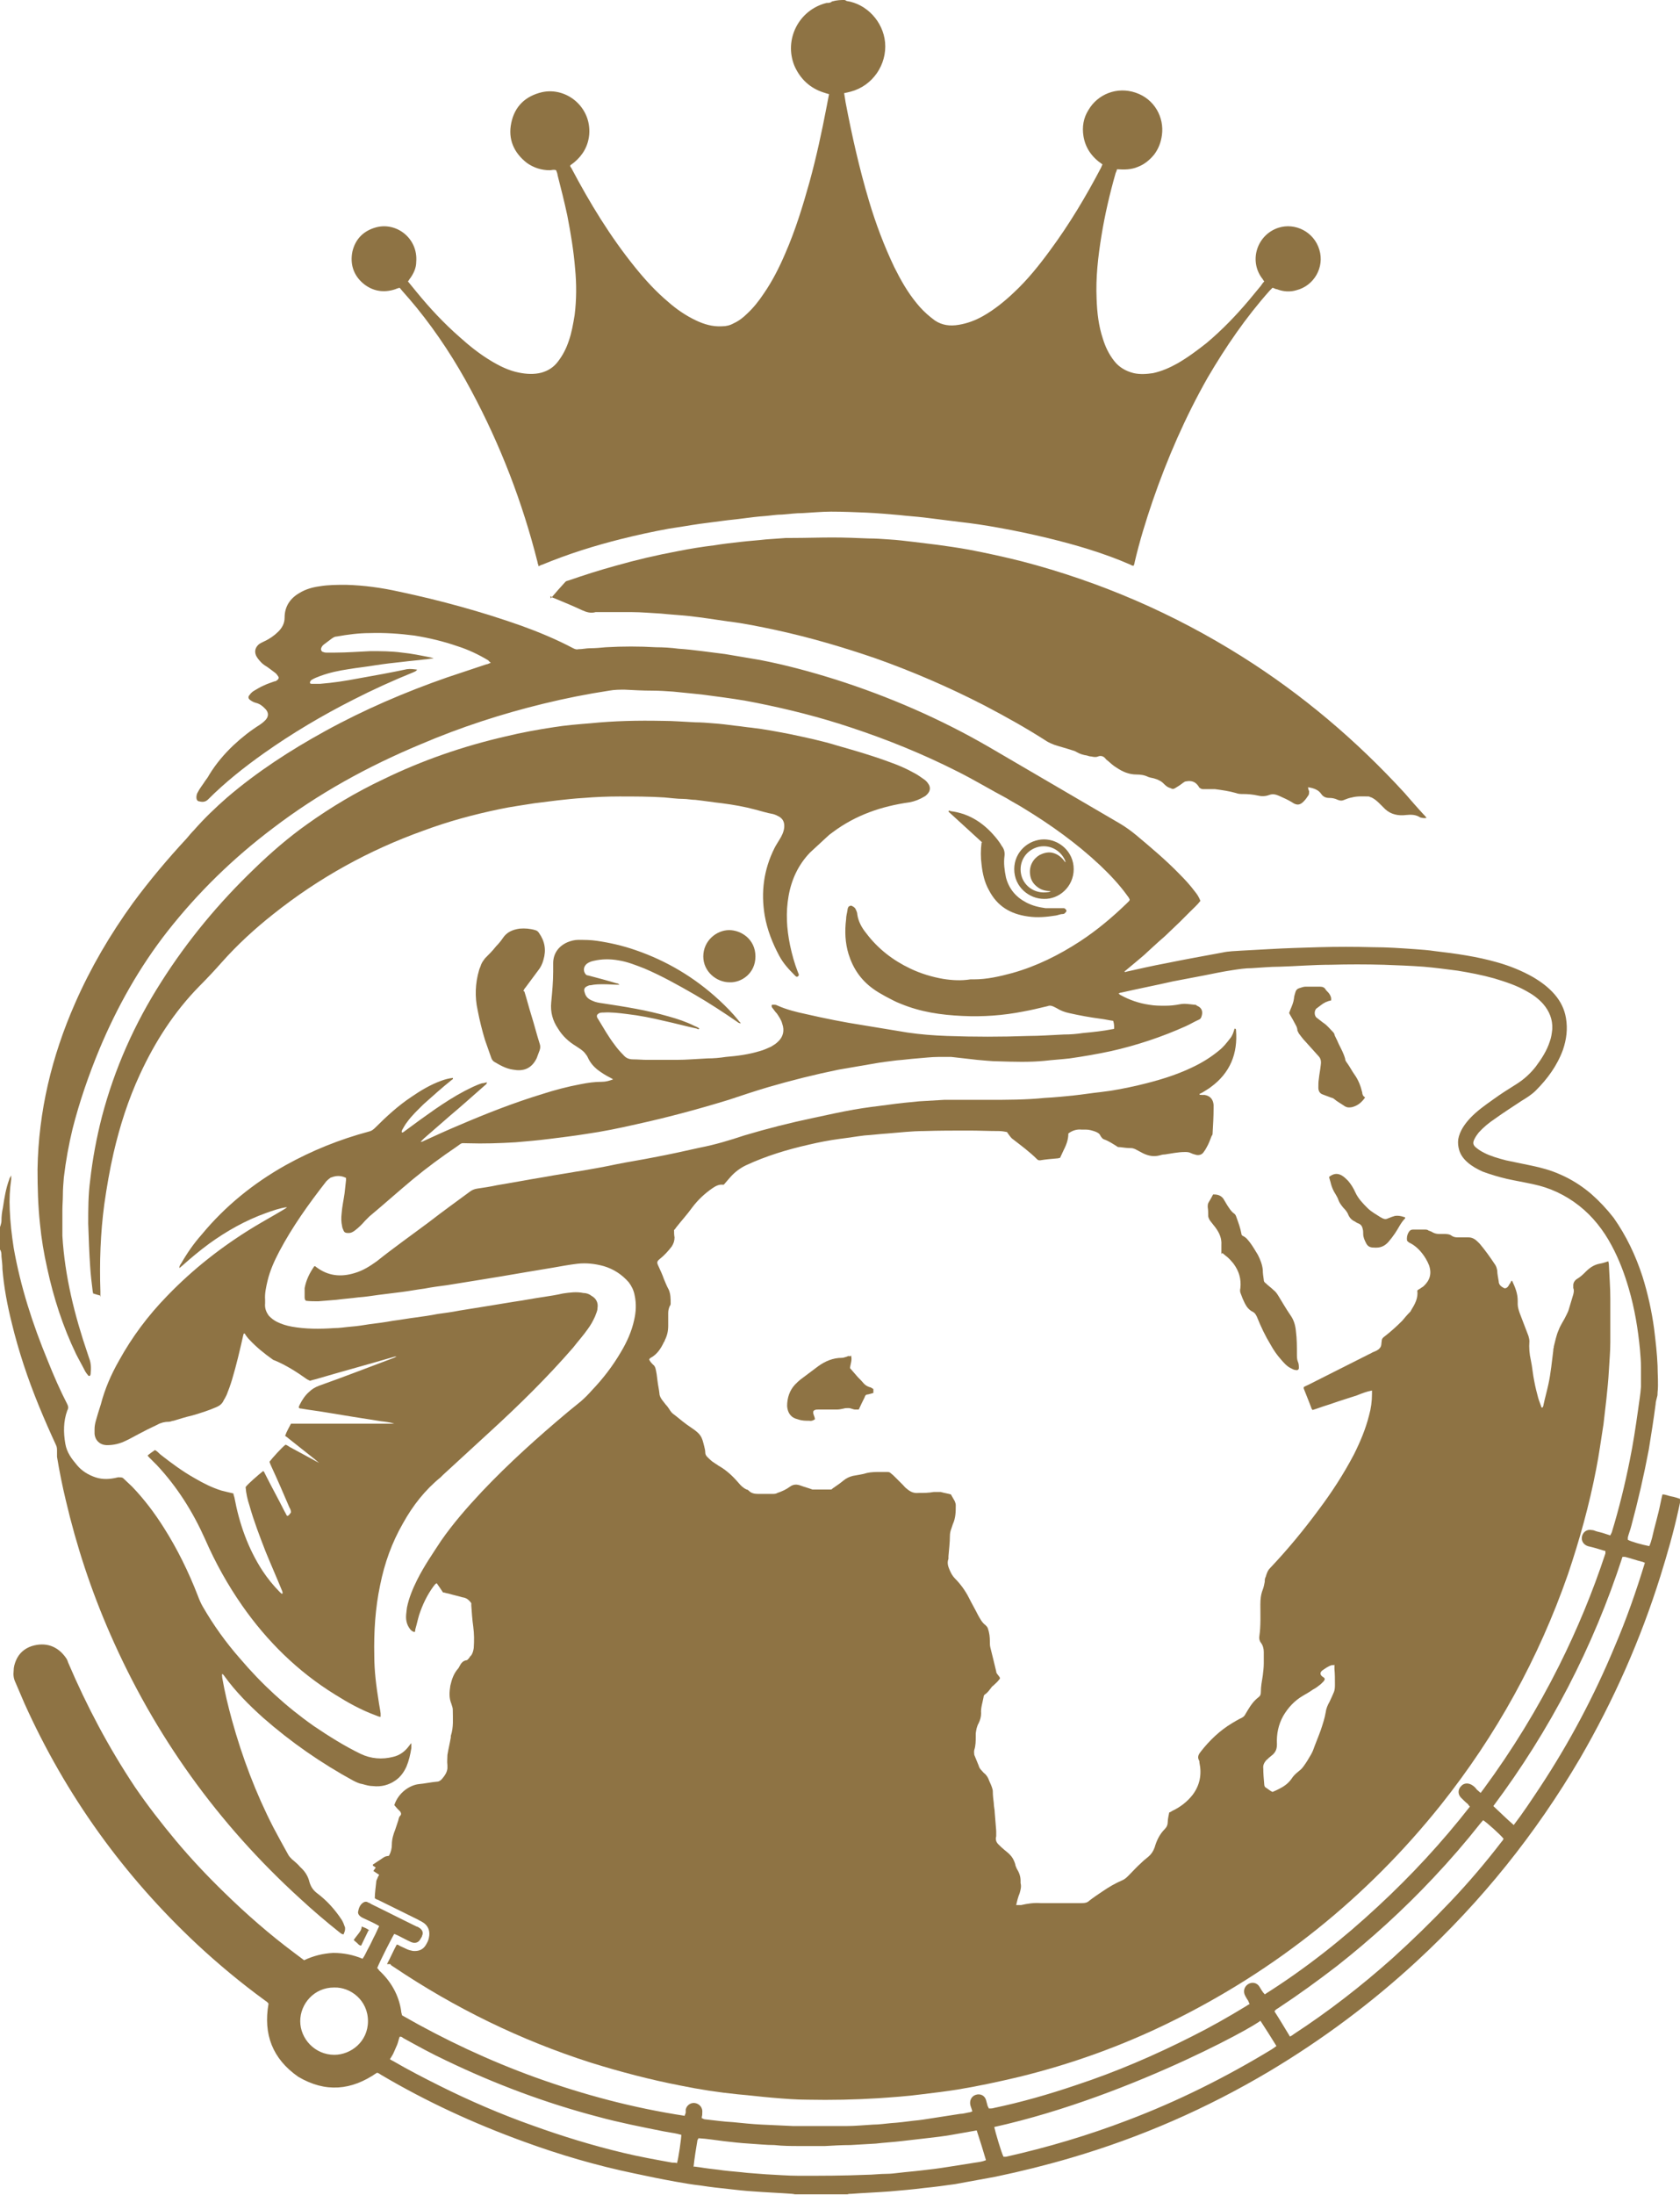 <?xml version="1.0" encoding="UTF-8"?>
<svg id="_レイヤー_2" data-name="レイヤー 2" xmlns="http://www.w3.org/2000/svg" viewBox="0 0 34.47 45">
  <defs>
    <style>
      .cls-1 {
        fill: #8e7344;
      }
    </style>
  </defs>
  <g id="_モバイル" data-name="モバイル">
    <g>
      <path class="cls-1" d="m17.33,0s.03.01.04.02c.41.06.75.42.79.85.04.45-.25.89-.71,1.01-.04.01-.08.02-.13.03.01.07.02.13.03.19.13.68.28,1.35.48,2.02.14.47.31.92.52,1.36.13.26.27.51.46.74.08.1.18.2.28.28.03.02.06.05.09.07.15.1.31.12.49.09.18-.03.34-.09.5-.18.23-.13.44-.3.63-.48.28-.26.52-.56.74-.86.4-.54.74-1.11,1.05-1.7.01-.02.02-.05.03-.07-.21-.14-.35-.33-.39-.58-.03-.19,0-.37.1-.53.19-.33.59-.49.97-.36.39.13.59.51.54.87-.02.15-.07.28-.16.4-.09.11-.2.2-.33.25-.14.06-.28.06-.43.05-.01.03-.02.06-.03.08-.12.42-.22.85-.29,1.28-.07.43-.12.86-.1,1.3.01.28.04.55.13.82.05.16.12.31.23.45.1.13.24.21.4.25.13.03.27.02.4,0,.18-.04.34-.11.5-.2.21-.12.41-.27.6-.42.32-.27.6-.56.87-.88.08-.1.16-.19.24-.29.02-.03.04-.06.07-.09-.02-.02-.03-.05-.05-.07-.27-.37-.09-.89.34-1.03.34-.11.73.08.84.45.11.36-.11.74-.47.83-.13.04-.27.03-.4-.02-.03,0-.05-.02-.09-.03-.02.02-.04.04-.06.06-.49.55-.9,1.15-1.27,1.78-.46.81-.83,1.66-1.13,2.53-.14.41-.27.83-.37,1.26,0,.02-.01.04-.02.07-.02,0-.05-.01-.06-.02-.55-.24-1.13-.41-1.71-.55-.33-.08-.66-.15-1-.21-.27-.05-.54-.09-.81-.12-.24-.03-.48-.06-.72-.09-.17-.02-.34-.03-.51-.05-.23-.02-.46-.04-.68-.05-.24-.01-.48-.02-.72-.02-.19,0-.39.02-.58.03-.14,0-.28.02-.42.03-.12,0-.23.02-.35.03-.15.01-.31.03-.46.05-.14.02-.28.03-.42.05-.15.02-.31.04-.46.06-.21.03-.43.07-.64.1-.33.06-.65.13-.97.21-.56.14-1.1.31-1.63.53-.02,0-.04.02-.07.03,0-.03-.02-.05-.02-.08-.31-1.23-.76-2.4-1.36-3.52-.32-.6-.69-1.17-1.12-1.7-.1-.12-.2-.24-.3-.35-.02-.02-.03-.04-.05-.06-.04.01-.07.02-.09.03-.24.08-.47.04-.66-.12-.2-.17-.27-.4-.22-.65.06-.26.23-.43.49-.5.42-.11.86.23.82.71,0,.12-.05.23-.12.33-.02.02-.03.05-.05.07.06.07.12.15.18.22.27.33.56.64.88.92.2.18.4.34.63.48.18.11.38.21.59.25.15.03.31.04.46,0,.14-.04.25-.11.34-.23.1-.13.17-.27.22-.42.06-.17.09-.35.12-.53.04-.32.04-.64.01-.95-.03-.37-.09-.73-.16-1.09-.06-.28-.13-.56-.2-.83,0-.03-.02-.07-.03-.1-.05-.02-.09,0-.13,0-.17,0-.33-.05-.47-.15-.27-.21-.39-.49-.32-.82.07-.34.29-.55.63-.63.5-.11,1.01.3.97.86-.02.24-.13.43-.31.58-.03.02-.05.04-.08.06,0,.02,0,.03.02.05.38.72.8,1.41,1.31,2.04.21.26.43.5.68.71.17.15.36.28.57.38.17.08.34.13.53.12.09,0,.17-.02.24-.06.11-.05.2-.12.28-.2.13-.12.24-.26.34-.41.18-.26.32-.54.44-.82.21-.48.36-.97.5-1.47.14-.51.25-1.02.35-1.54.02-.09.03-.17.05-.26-.04-.01-.07-.02-.1-.03-.29-.09-.49-.28-.61-.55-.22-.54.09-1.15.66-1.29.04,0,.08,0,.11-.03C17.18,0,17.25,0,17.33,0Z"/>
      <g>
        <path class="cls-1" d="m6.8,30.23s-.01-.03-.02-.05c-.11-.09-.22-.17-.32-.26-.18-.14-.35-.28-.53-.42-.02-.02-.05-.04-.08-.06.03-.09.08-.17.12-.25,0,0,0,0,.01,0,0,0,0,0,0,0,0,0,.01,0,.02,0,0,0,.02,0,.03,0,.68,0,1.36,0,2.04,0,0,0,0,0,.02,0-.09-.03-.18-.04-.27-.05-.19-.03-.38-.06-.57-.09-.18-.03-.37-.06-.55-.09-.17-.03-.35-.05-.52-.08-.02,0-.03,0-.05-.02,0-.02.01-.04.02-.06.05-.1.11-.19.19-.26.06-.06.13-.1.21-.13.51-.18,1.02-.38,1.53-.57.03-.01.05-.03.08-.04,0,0,.01,0,.02,0,0,0,0,0,0,0,0,0-.01,0-.01,0,0,0,0,0,0,.01-.03,0-.06,0-.09.01-.51.15-1.03.29-1.54.44-.06.02-.12.03-.18.05-.02-.01-.04-.02-.06-.03-.21-.15-.43-.29-.67-.39-.01,0-.03-.01-.04-.02-.17-.12-.33-.25-.47-.4-.04-.04-.07-.08-.1-.13-.03,0-.02.02-.03.04-.07.31-.14.61-.23.91-.03.1-.07.21-.11.31-.02.04-.04.08-.06.11-.03.07-.08.11-.15.14-.16.07-.32.12-.49.17-.13.03-.26.07-.39.11-.03,0-.06.02-.09.02-.09,0-.17.02-.24.06-.13.06-.27.13-.4.2-.08.04-.16.09-.25.13-.12.06-.25.09-.38.09-.16,0-.25-.11-.26-.23,0-.03,0-.06,0-.1,0-.11.04-.21.07-.32.02-.06.04-.13.06-.19.08-.31.21-.61.37-.89.27-.49.6-.93.99-1.33.53-.55,1.13-1.02,1.79-1.42.2-.12.4-.23.6-.35.02-.01.05-.03.07-.05-.15.02-.29.07-.43.12-.42.15-.81.37-1.17.63-.19.14-.37.29-.55.45-.02.02-.04.03-.06.05,0-.05.02-.07.04-.1.12-.21.26-.41.42-.59.48-.58,1.06-1.05,1.72-1.42.54-.3,1.11-.53,1.71-.69.05-.01.09-.04.13-.08.23-.23.47-.45.74-.63.19-.13.39-.25.61-.33.08-.03.16-.05.24-.06.01.02,0,.03-.02.04-.2.16-.39.33-.58.5-.12.12-.24.23-.34.37-.04.05-.07.11-.1.16,0,.02-.02.03,0,.05.03,0,.05-.03.07-.04.2-.15.41-.3.61-.44.19-.13.39-.26.6-.37.12-.06.23-.12.36-.16.03,0,.06-.01.1-.02,0,.04-.03.05-.05.07-.23.2-.46.41-.7.61-.18.16-.36.31-.54.47-.02.02-.04.04-.07.07.04,0,.05-.01.07-.02.24-.11.48-.22.72-.32.56-.24,1.12-.46,1.71-.64.25-.08.51-.15.78-.2.15-.03.29-.05.44-.05.08,0,.15-.02.23-.05-.03-.02-.05-.03-.07-.04-.08-.04-.16-.09-.24-.15-.09-.07-.16-.15-.21-.26-.01-.03-.04-.06-.06-.09-.05-.06-.12-.1-.18-.14-.15-.09-.28-.21-.37-.36-.11-.16-.16-.34-.14-.54.02-.21.04-.42.04-.63,0-.06,0-.12,0-.17,0-.2.11-.35.29-.43.07-.03.15-.05.22-.05.13,0,.26,0,.39.02.27.04.53.1.79.19.64.22,1.21.56,1.71,1.02.14.13.28.27.4.42.01.02.03.03.05.06-.03,0-.05-.01-.06-.02-.29-.2-.58-.39-.89-.57-.33-.19-.67-.38-1.02-.53-.18-.07-.35-.14-.54-.17-.17-.03-.34-.03-.51.01-.05.01-.1.03-.14.06-.07.06-.08.15-.02.22.01.01.03.02.05.02.19.05.38.1.58.16.02,0,.04.01.06.03-.11,0-.22-.01-.32-.01-.09,0-.18,0-.27.02-.02,0-.03,0-.05.01-.08.03-.1.07-.07.15.02.08.08.13.16.16.06.03.13.04.2.05.46.07.91.14,1.36.27.18.05.36.11.52.19.04.02.08.03.11.06-.02.02-.04.01-.05,0-.23-.05-.45-.11-.68-.16-.25-.06-.5-.11-.76-.14-.16-.02-.32-.04-.48-.03-.04,0-.08,0-.11.03-.02.01-.03.04-.02.06,0,.01.01.03.02.04.11.18.21.36.34.53.05.07.11.14.18.21.05.06.11.09.2.09.1,0,.19.01.29.01.2,0,.4,0,.6,0,.21,0,.42-.02.64-.03.12,0,.24-.01.37-.03.24-.02.47-.05.7-.12.08-.02.16-.06.23-.09.05-.03.1-.06.14-.1.11-.1.14-.23.09-.37-.02-.08-.07-.15-.11-.21-.03-.03-.05-.06-.08-.1-.02-.02-.04-.05-.02-.08.02,0,.03,0,.05,0,.03,0,.05.01.07.02.18.08.38.13.57.17.39.09.79.17,1.18.23.3.05.61.1.91.15.27.04.54.06.81.07.56.02,1.11.02,1.67,0,.24,0,.49-.02.73-.03.13,0,.26-.01.39-.03.21-.02.41-.04.61-.08,0,0,.02,0,.03-.01,0-.05,0-.1-.02-.16-.08-.01-.16-.03-.24-.04-.23-.03-.45-.07-.67-.12-.09-.02-.17-.05-.25-.1-.02-.01-.04-.02-.06-.03-.04-.02-.08-.03-.13-.01-.17.04-.33.08-.5.11-.41.08-.82.11-1.24.09-.44-.02-.86-.08-1.27-.25-.11-.04-.21-.1-.31-.15-.09-.05-.18-.1-.26-.16-.25-.18-.41-.42-.5-.71-.07-.23-.08-.47-.05-.71,0-.07.02-.13.03-.2,0-.02.01-.04.02-.06.03-.02.05-.03.08-.01.02.01.05.03.06.05.02.04.04.08.04.12.02.14.09.27.18.38.24.32.55.56.91.73.21.1.44.17.67.21.19.03.37.04.56.01.02,0,.04,0,.07,0,.27,0,.53-.06.79-.13.5-.14.96-.37,1.39-.65.35-.23.66-.49.96-.78.02-.02.03-.03.05-.05,0,0,0-.01.01-.02-.01-.04-.04-.07-.06-.1-.16-.22-.35-.42-.55-.61-.48-.45-1.01-.83-1.57-1.17-.11-.07-.23-.13-.34-.2-.34-.18-.67-.38-1.01-.55-.71-.36-1.45-.66-2.21-.91-.63-.21-1.27-.37-1.92-.5-.29-.06-.59-.1-.89-.14-.27-.04-.54-.06-.82-.09-.14-.01-.29-.02-.43-.02-.19,0-.37-.01-.56-.02-.11,0-.21,0-.32.02-.46.07-.91.16-1.36.27-.86.21-1.69.48-2.51.83-1.08.45-2.1,1.01-3.03,1.72-.81.61-1.53,1.31-2.16,2.11-.58.74-1.04,1.56-1.4,2.42-.22.53-.41,1.08-.55,1.63-.08.33-.14.66-.18,1-.01.12-.02.24-.02.36,0,.1-.01.21-.01.31,0,.18,0,.35,0,.53.05.83.25,1.63.52,2.42.01.03.02.06.03.09.04.1.04.21.03.31,0,.01,0,.02-.01.04,0,.01-.03.02-.04,0-.02-.02-.04-.05-.06-.08-.06-.12-.13-.24-.19-.36-.27-.56-.46-1.15-.59-1.75-.07-.31-.12-.61-.15-.92-.04-.37-.05-.74-.05-1.12.02-1.18.29-2.31.77-3.4.32-.73.72-1.41,1.19-2.06.34-.46.71-.9,1.1-1.32.05-.06.1-.12.15-.17.21-.24.44-.46.68-.67.62-.53,1.3-.97,2.01-1.36.8-.44,1.64-.8,2.5-1.1.27-.09.54-.18.81-.27.03,0,.05-.02.09-.03-.02-.02-.04-.03-.05-.05-.2-.12-.41-.22-.63-.29-.29-.1-.58-.17-.89-.22-.31-.04-.61-.06-.92-.05-.22,0-.45.03-.67.07-.04,0-.07.02-.1.04-.05.04-.11.08-.16.12-.03.02-.05.05-.06.08-.01.02,0,.05.02.07.03.01.05.02.08.02.06,0,.13,0,.19,0,.24,0,.48-.02.72-.03.22,0,.43,0,.65.03.2.02.39.06.59.1.01,0,.03.01.06.02-.08,0-.14.02-.19.02-.15.02-.3.03-.45.05-.19.02-.37.04-.56.07-.18.03-.37.05-.55.08-.2.03-.39.07-.58.14-.05.02-.11.04-.16.07-.02.01-.05.03-.05.07,0,.02.03.02.04.02.06,0,.12,0,.17,0,.26-.02.52-.06.78-.11.34-.06.67-.12,1-.19.07-.01.14,0,.21.01-.02.03-.05.04-.07.05-.42.17-.84.36-1.25.57-.63.32-1.24.68-1.82,1.09-.41.29-.8.6-1.15.95-.05.05-.11.06-.18.04-.04,0-.06-.04-.06-.08,0-.04.01-.08.03-.11.04-.08.1-.15.15-.23.03-.04.06-.08.08-.12.14-.23.31-.43.5-.61.17-.16.35-.3.54-.42.03-.02.07-.05.1-.08.09-.08.09-.18,0-.26-.05-.05-.1-.09-.18-.11-.04-.01-.08-.03-.12-.06-.04-.03-.04-.07-.01-.1.02-.03.05-.06.08-.08.07-.04.13-.08.2-.11.08-.04.15-.06.23-.09.02,0,.04-.01.05-.02.03-.02.05-.05.03-.08-.02-.03-.04-.06-.07-.08-.07-.05-.14-.11-.21-.15-.06-.04-.1-.09-.14-.14-.01-.02-.03-.04-.04-.07-.03-.08-.01-.15.05-.21.03-.03.08-.05.12-.07.11-.05.21-.12.29-.2.08-.08.13-.17.13-.29,0-.22.11-.39.3-.5.13-.08.27-.12.42-.14.18-.03.36-.03.54-.03.37.01.73.06,1.09.14.85.18,1.69.41,2.51.7.36.13.72.28,1.06.46.04.02.07.03.11.02.08,0,.16-.02.24-.02.11,0,.21-.01.32-.02.34-.02.69-.02,1.03,0,.15,0,.31.01.46.03.16.01.33.03.49.05.16.02.31.04.47.06.24.04.48.08.71.12.52.1,1.04.24,1.55.4,1.1.35,2.16.81,3.16,1.39.89.52,1.78,1.04,2.67,1.56.12.07.23.15.34.24.31.26.62.52.9.81.11.11.21.22.3.34.05.06.09.12.12.2-.06.08-.14.15-.21.22-.07.07-.14.14-.21.21-.07.07-.15.14-.22.21-.07.07-.15.14-.22.2-.08.07-.15.14-.23.21-.07.07-.15.13-.23.2-.08.07-.16.13-.24.2.02.02.04,0,.05,0,.27-.06.53-.12.8-.17.39-.08.78-.15,1.16-.22.13-.03.27-.03.4-.04.18-.01.37-.02.55-.03.34-.02.69-.03,1.03-.04.37-.01.74-.01,1.11,0,.29,0,.57.02.86.04.14.01.28.02.41.04.43.05.86.11,1.28.23.25.07.5.17.73.3.17.1.32.21.45.36.12.14.2.3.23.48.04.23.01.44-.06.65-.12.33-.32.6-.56.84-.08.08-.19.15-.29.21-.18.12-.37.24-.55.37-.12.08-.23.17-.33.28-.03.04-.06.08-.08.12-.05.09-.04.14.04.2.05.04.1.07.16.1.14.07.29.11.44.15.18.04.35.07.53.11.19.04.38.09.56.17.24.1.46.24.66.41.17.15.32.31.46.49.26.37.45.77.59,1.2.11.35.19.71.24,1.08.03.25.06.5.07.75,0,.18.02.37,0,.55,0,.03,0,.06-.01.09-.01.05-.03.1-.03.15-.04.31-.09.62-.14.93-.1.53-.22,1.05-.36,1.57-.02.08-.05.15-.07.23,0,.02,0,.03,0,.05.07.04.29.1.44.13.05-.11.07-.23.1-.35.03-.11.06-.23.09-.35.03-.12.05-.24.08-.36.07,0,.12.03.18.04.06.01.12.03.18.05v.08s-.02.09-.03.14c-.1.46-.23.91-.37,1.36-.41,1.31-.96,2.55-1.65,3.74-.91,1.55-2.02,2.93-3.34,4.15-.93.86-1.95,1.62-3.04,2.27-1.28.76-2.63,1.35-4.06,1.77-.51.15-1.03.28-1.56.39-.27.05-.54.1-.82.15-.21.03-.43.06-.64.08-.23.03-.47.05-.7.07-.26.02-.53.03-.79.05-.03,0-.06,0-.08.01h-1.08s-.04-.01-.06-.01c-.26-.02-.53-.03-.79-.05-.17-.01-.35-.03-.52-.05-.19-.02-.37-.04-.56-.07-.18-.02-.35-.05-.52-.08-.28-.05-.57-.11-.85-.17-.77-.16-1.52-.38-2.26-.65-1.02-.37-2-.82-2.93-1.37-.02-.01-.04-.03-.07-.04,0,0-.01,0-.02,0-.52.36-1.05.41-1.61.08-.53-.37-.72-.87-.61-1.5-.02-.03-.05-.05-.08-.07-.48-.35-.95-.74-1.38-1.14-1.51-1.41-2.7-3.06-3.55-4.95-.06-.14-.12-.28-.18-.42-.04-.08-.05-.16-.04-.24,0-.08.02-.15.05-.22.06-.14.17-.24.32-.29.29-.09.54,0,.71.25.02.03.03.06.04.09.38.89.83,1.74,1.37,2.55.26.38.54.74.84,1.1.31.37.64.72.99,1.06.45.44.93.86,1.44,1.24.07.05.13.1.2.15.19-.09.39-.14.6-.15.21,0,.41.04.6.12.05-.07.08-.15.12-.22.04-.07.07-.14.11-.22.04-.07.07-.15.11-.23-.02-.01-.03-.02-.05-.03-.09-.05-.19-.09-.29-.14-.04-.02-.08-.05-.09-.09,0-.01-.01-.03,0-.04.01-.07.04-.14.1-.18.03-.02.07-.03.11,0,.02,0,.04.02.06.03.31.15.62.31.93.46.02,0,.04.02.06.03.06.04.08.1.05.16,0,.02-.02.04-.03.06-.04.08-.11.1-.19.07-.09-.04-.18-.09-.28-.14-.02-.01-.05-.02-.07-.03-.04.06-.29.55-.35.7.01.01.03.03.04.05.24.22.4.5.45.82,0,.03.01.06.02.1.87.5,1.79.93,2.73,1.27,1,.36,2.02.63,3.07.79,0-.02.02-.05.02-.07,0-.02,0-.04,0-.06.02-.09.11-.15.2-.13.09.02.15.1.14.19,0,.03,0,.06-.01.09,0,0,0,.01,0,.03.01,0,.03.01.05.02.19.02.39.05.59.06.2.02.39.04.59.05.22.01.43.02.65.03.36,0,.72,0,1.08,0,.19,0,.37-.02.56-.03.12,0,.24-.02.36-.03.16-.01.31-.03.47-.05.12-.01.25-.03.37-.05.19-.03.39-.06.58-.09.06,0,.12-.02.18-.03.02,0,.04-.01.07-.02-.01-.05-.03-.09-.04-.13-.02-.09.02-.18.11-.21.09-.03.18.01.21.1.01.04.02.07.03.11,0,.02.02.04.03.07.04,0,.07,0,.1-.01.57-.12,1.13-.28,1.69-.47.82-.27,1.61-.61,2.38-1,.38-.19.75-.4,1.11-.62.02-.01.04-.03.07-.04-.01-.02-.02-.05-.03-.07-.02-.03-.04-.06-.06-.1-.05-.09-.02-.19.06-.24.08-.05.18-.03.23.05.02.03.04.07.07.11.01.02.03.03.04.05.84-.53,1.61-1.14,2.33-1.81.68-.63,1.31-1.31,1.88-2.04-.02-.02-.03-.03-.04-.05-.05-.04-.1-.09-.14-.13-.07-.07-.07-.17,0-.24.06-.07.16-.07.24-.01.03.02.06.05.08.08.02.02.05.04.08.07.02-.03.04-.05.06-.08.59-.8,1.11-1.65,1.55-2.53.37-.74.69-1.51.95-2.3,0-.01,0-.03,0-.05-.08-.02-.16-.05-.24-.07-.04-.01-.08-.02-.12-.03-.09-.03-.14-.11-.12-.2.02-.09.1-.15.2-.13.04,0,.07.02.11.03.09.02.18.05.27.08.01-.02.02-.04.03-.06.15-.49.27-.98.37-1.48.07-.34.12-.68.17-1.03.02-.16.05-.32.06-.48,0-.13,0-.26,0-.4,0-.12-.01-.23-.02-.35-.04-.43-.11-.85-.23-1.26-.09-.31-.2-.6-.35-.88-.17-.32-.39-.6-.67-.82-.28-.22-.6-.37-.94-.44-.18-.04-.36-.07-.54-.11-.17-.04-.34-.09-.5-.15-.11-.05-.22-.11-.31-.19-.08-.07-.14-.15-.17-.25-.02-.07-.03-.14-.02-.22.03-.17.13-.31.24-.43.14-.15.31-.27.48-.39.15-.11.31-.21.47-.31.16-.1.29-.22.4-.36.12-.16.23-.33.29-.52.03-.08.04-.16.05-.25.01-.2-.06-.37-.19-.52-.1-.11-.21-.19-.34-.26-.21-.12-.43-.19-.66-.26-.25-.07-.51-.12-.76-.16-.23-.03-.46-.06-.69-.08-.27-.02-.55-.03-.82-.04-.36-.01-.73-.01-1.09,0-.35,0-.7.03-1.05.04-.19,0-.38.02-.57.03-.13,0-.26.02-.39.04-.2.03-.39.07-.59.11-.21.04-.42.08-.63.12-.35.08-.71.15-1.06.23-.02,0-.04.01-.06.02.02.01.03.03.04.03.18.1.38.17.59.2.11.02.22.02.33.02.1,0,.2-.01.3-.03.1-.02.2,0,.3.01.02,0,.03,0,.05.02.1.04.13.12.09.23-.01.03-.03.05-.06.06-.09.04-.17.09-.26.13-.49.22-1,.39-1.53.51-.28.06-.57.11-.85.15-.17.02-.35.03-.52.05-.31.03-.62.02-.94.01-.15,0-.3-.02-.44-.03-.18-.02-.35-.04-.53-.06-.09,0-.18,0-.27,0-.14,0-.29.02-.43.03-.14.01-.28.03-.42.04-.16.02-.33.04-.49.07-.23.04-.47.08-.7.12-.49.1-.97.22-1.45.36-.27.08-.54.17-.81.26-.62.19-1.25.36-1.89.5-.35.08-.69.15-1.04.2-.25.04-.5.07-.74.1-.23.03-.47.05-.7.07-.33.02-.66.03-.98.02-.16,0-.1-.02-.23.07-.31.21-.61.43-.9.67-.3.25-.59.51-.89.76-.03.03-.06.06-.09.09-.06.07-.13.14-.21.2-.04.03-.08.05-.12.05-.05,0-.09,0-.11-.05-.01-.03-.03-.06-.03-.09-.02-.09-.02-.17-.01-.26.01-.14.04-.27.06-.41.01-.09.02-.18.03-.27,0-.02,0-.03,0-.05-.1-.05-.2-.05-.3-.01-.02,0-.03.02-.05.03-.02.02-.05.04-.07.07-.35.45-.68.91-.95,1.42-.1.19-.19.39-.24.6-.03.13-.06.26-.05.39,0,.02,0,.04,0,.07-.01.1.02.18.08.26.05.05.1.09.16.12.1.05.2.08.31.1.28.05.57.05.86.03.12,0,.23-.02.35-.03.13-.01.26-.03.38-.05.16-.02.32-.04.48-.07.16-.02.32-.05.48-.07.15-.02.29-.04.44-.07.15-.02.3-.04.45-.07.19-.03.37-.06.56-.09.18-.03.37-.06.55-.09.21-.03.41-.07.62-.1.13-.02.26-.04.39-.07.14-.02.28-.04.42-.01.06,0,.12.02.17.06.09.05.14.14.12.25,0,.06-.03.11-.05.17-.04.09-.09.18-.15.26-.09.13-.2.25-.3.38-.53.61-1.1,1.17-1.69,1.71-.33.3-.65.6-.98.9-.02.02-.03.03-.05.05-.32.26-.57.58-.77.94-.23.4-.38.82-.47,1.27-.1.47-.13.96-.12,1.44,0,.32.04.63.09.94.01.08.03.16.04.25,0,.02,0,.05,0,.07-.04,0-.07-.02-.1-.03-.3-.11-.57-.26-.84-.43-.76-.47-1.39-1.09-1.9-1.82-.3-.43-.55-.88-.76-1.36-.25-.56-.57-1.07-.99-1.52-.05-.05-.1-.1-.15-.15-.01-.01-.03-.03-.04-.05.05-.04.09-.07.15-.11.04.02.08.06.11.09.23.18.46.35.71.49.17.1.35.19.54.25.08.02.16.04.25.06,0,.02.01.05.02.08.1.54.28,1.05.58,1.51.1.15.22.3.35.43.01.01.03.03.05.04.02-.03,0-.05,0-.06-.11-.27-.23-.54-.34-.81-.12-.31-.24-.62-.33-.94-.04-.12-.07-.25-.08-.38.04-.06.26-.25.36-.33.02.01.03.04.04.06.13.26.27.51.4.77.02.03.03.06.05.09.03,0,.04-.02.05-.03.01-.01.02-.03.03-.04,0-.04-.01-.07-.03-.1-.12-.28-.24-.56-.37-.84-.02-.04-.03-.07-.04-.1.06-.08.26-.3.33-.35.03.01.06.03.09.05.28.15.55.3.83.45.03.02.06.03.09.05,0,0,.01,0,.02,0,0,0,0,0,0,0,0,0-.01,0-.02,0Zm19.05,11.19c.31-.1-2.56,1.55-5.45,2.19.02.1.15.54.19.61.01,0,.03,0,.05,0,.85-.19,1.69-.44,2.5-.75,1.03-.39,2.01-.88,2.95-1.45.03-.02.06-.04.1-.07-.11-.18-.22-.35-.33-.52Zm-11.61,3c.08.01.15.02.21.03.13.02.26.03.39.05.16.02.33.03.49.05.13.01.26.02.39.03.22.01.44.03.67.03.46,0,.92,0,1.38-.02.14,0,.28-.02.42-.02.08,0,.17-.01.25-.02.16-.02.31-.03.47-.05.18-.02.35-.04.53-.07.19-.03.38-.06.57-.09.07-.01.15-.02.22-.05-.06-.2-.12-.4-.19-.61-.17.03-.34.06-.51.09-.17.03-.34.05-.52.07-.17.02-.34.04-.52.06-.17.02-.35.03-.52.05-.17.01-.35.02-.52.03-.17,0-.35.01-.52.02-.17,0-.35,0-.52,0-.17,0-.35,0-.52-.02-.17,0-.35-.02-.52-.03-.17-.01-.35-.03-.52-.05-.17-.02-.34-.05-.52-.06,0,.02-.02.03-.02.04-.03.18-.06.36-.08.55Zm12.22-2.66s.06-.03.08-.05c.72-.47,1.39-.99,2.03-1.56.41-.37.81-.76,1.19-1.16.37-.39.72-.8,1.05-1.23.02-.02.03-.04.04-.06-.06-.08-.35-.34-.42-.38-.02.02-.04.05-.06.07-.3.38-.62.75-.96,1.11-.61.65-1.28,1.26-1.98,1.81-.39.3-.79.59-1.2.86-.03.02-.06.03-.08.07.11.17.21.34.32.52Zm-12.48,2.01s-.05-.01-.08-.02c-.09-.02-.18-.03-.28-.05-.45-.09-.91-.18-1.35-.3-1.07-.28-2.11-.67-3.11-1.15-.3-.14-.59-.3-.88-.46-.02-.01-.04-.04-.08-.03-.02.05-.03.11-.05.16-.02.05-.05.11-.07.16-.02.05-.05.09-.08.14.03.02.05.03.07.04.31.18.62.34.94.5.62.31,1.27.59,1.92.82.61.22,1.23.41,1.86.56.33.08.67.14,1,.2.03,0,.07,0,.1.01.03-.09.09-.51.09-.59Zm17.07-6.34c.2-.26.37-.52.55-.79.6-.91,1.11-1.87,1.53-2.88.24-.56.44-1.13.62-1.72-.02,0-.04-.02-.06-.02-.12-.03-.23-.07-.35-.1-.01,0-.03,0-.05,0-.6,1.85-1.49,3.56-2.65,5.11.14.13.27.26.42.39Zm-24.2,3.32c-.4,0-.69.33-.69.69,0,.36.3.69.7.69.34,0,.69-.27.69-.69,0-.43-.36-.7-.69-.69Z"/>
        <path class="cls-1" d="m2.05,26.56c-.05-.01-.1-.03-.14-.04,0-.02-.01-.04-.01-.06-.02-.16-.04-.33-.05-.49-.02-.29-.03-.58-.04-.88,0-.3,0-.59.04-.89.05-.44.13-.87.24-1.3.26-.99.67-1.91,1.22-2.77.54-.85,1.18-1.62,1.91-2.32.34-.33.7-.64,1.08-.91.49-.35,1.01-.66,1.56-.92.8-.39,1.64-.68,2.51-.88.33-.08.66-.14.99-.19.25-.04.5-.06.75-.08.49-.05.98-.06,1.48-.05.23,0,.45.02.68.03.12,0,.24.01.36.02.15.01.31.03.46.05.11.01.22.03.33.04.26.03.52.08.78.13.33.07.67.14.99.24.35.1.7.2,1.05.33.17.06.34.13.5.22.08.04.15.09.22.14.03.02.06.05.08.08.06.08.05.16-.02.23-.01.01-.03.03-.05.04-.1.06-.2.1-.31.12-.57.08-1.1.26-1.57.61-.03.02-.05.04-.08.06-.13.12-.26.24-.39.36-.24.25-.38.55-.44.89-.06.34-.04.67.03,1.01.04.19.09.37.16.55.01.03.04.06,0,.09-.03.02-.05-.01-.07-.03-.12-.12-.23-.24-.31-.39-.14-.26-.25-.54-.3-.83-.08-.48-.02-.94.2-1.38.03-.06.07-.12.1-.17.05-.08.09-.16.1-.25.01-.1-.02-.18-.11-.23-.04-.02-.08-.04-.12-.05-.12-.02-.24-.06-.36-.09-.22-.06-.45-.1-.68-.13-.18-.02-.37-.05-.55-.07-.08,0-.17-.02-.25-.02-.13,0-.26-.02-.39-.03-.31-.02-.61-.02-.92-.02-.24,0-.49.01-.73.03-.18.01-.36.03-.54.05-.16.02-.32.04-.48.06-.24.04-.48.07-.71.12-.53.11-1.05.25-1.56.44-1.12.4-2.15.97-3.08,1.71-.38.3-.74.63-1.06.99-.15.17-.3.33-.46.49-.52.53-.91,1.14-1.22,1.81-.24.52-.41,1.05-.54,1.61-.08.35-.14.7-.19,1.05-.08.6-.1,1.19-.08,1.79,0,.03,0,.06,0,.11Z"/>
        <path class="cls-1" d="m10.76,20.33c.05.16.09.32.14.48.06.19.11.39.17.58.02.05.02.1,0,.15-.02.05-.04.11-.06.16-.11.22-.28.27-.49.23-.14-.02-.26-.09-.38-.16-.03-.02-.05-.05-.06-.08-.04-.12-.09-.25-.13-.37-.06-.2-.11-.4-.15-.61-.06-.27-.05-.55.03-.82.01-.04.03-.07.04-.11.02-.05.05-.09.08-.13.08-.08.16-.16.23-.25.05-.05.1-.11.14-.17.08-.12.2-.17.34-.19.11-.01.22,0,.32.03.04.01.06.03.08.06.12.17.15.35.09.55-.02.08-.06.16-.11.22-.09.12-.17.23-.26.35-.02.02-.03.04-.04.07Z"/>
        <path class="cls-1" d="m20.16,17.28c-.12-.11-.24-.22-.35-.32-.12-.11-.23-.21-.35-.32.01-.03.03-.02.04-.01.41.05.72.27.97.59.03.04.06.08.08.12.05.06.07.13.06.21-.02.15,0,.29.03.44.06.23.2.4.41.51.13.07.26.1.4.12.08,0,.15,0,.23,0,.04,0,.09,0,.13,0,.02,0,.04,0,.05.02.02.01.03.04.01.06-.02.02-.03.04-.06.04-.05,0-.09.02-.14.03-.19.03-.38.05-.58.02-.36-.05-.63-.21-.8-.54-.09-.16-.13-.34-.15-.52-.02-.15-.02-.3,0-.46Z"/>
        <path class="cls-1" d="m21.42,18.43c-.3,0-.61-.24-.61-.61,0-.36.3-.61.61-.61.31,0,.61.25.61.61,0,.36-.3.62-.61.61Zm.44-.75s0-.02,0-.02c-.07-.19-.28-.35-.54-.3-.27.06-.42.31-.37.56.04.22.26.42.56.37.02,0,.03-.01.05-.02-.1,0-.19-.02-.27-.08-.08-.06-.13-.13-.15-.23-.04-.21.07-.36.19-.43.08-.04.16-.06.24-.05.12.02.21.09.28.19Z"/>
        <path class="cls-1" d="m14.97,20.14c-.27,0-.54-.22-.54-.53,0-.32.27-.54.53-.54.25,0,.54.19.54.54,0,.35-.29.54-.53.53Z"/>
      </g>
      <g>
        <path class="cls-1" d="m11.3,12.27c.1-.12.2-.23.3-.34.02-.02.04-.02.07-.03.32-.11.63-.21.96-.3.42-.12.85-.22,1.28-.3.25-.05.5-.09.75-.12.18-.03.36-.05.54-.07.17-.02.34-.03.51-.05.14-.01.28-.02.42-.03.04,0,.08,0,.13,0,.27,0,.55-.01.82-.01.25,0,.5.01.74.02.14,0,.28.01.42.02.17.01.33.03.5.05.16.02.33.04.49.06.22.03.43.06.65.1.37.07.73.15,1.09.24,1.61.42,3.11,1.07,4.51,1.95,1.24.78,2.35,1.72,3.34,2.8.13.15.26.3.39.44.02.02.04.04.06.07-.05.01-.09,0-.13-.01-.09-.06-.19-.06-.29-.05-.16.02-.31-.01-.43-.12-.04-.04-.08-.08-.12-.12-.05-.05-.1-.09-.16-.12-.02,0-.04-.02-.06-.02-.11,0-.23-.01-.34.02-.06.01-.11.03-.16.05-.04.02-.08.02-.13,0-.06-.03-.12-.04-.18-.04-.06,0-.12-.02-.16-.08-.06-.09-.16-.12-.27-.14,0,.04.01.06.02.08,0,.03,0,.06-.01.08-.03.04-.05.08-.09.12-.08.09-.15.1-.25.03-.08-.05-.17-.09-.26-.13-.07-.03-.13-.05-.21-.02-.08.03-.16.03-.24.01-.09-.02-.19-.03-.29-.03-.05,0-.1,0-.15-.02-.14-.04-.28-.06-.43-.08-.04,0-.09,0-.13,0-.04,0-.08,0-.12,0-.03,0-.06-.02-.08-.04,0,0,0-.01-.01-.02-.06-.09-.14-.12-.25-.1-.03,0-.05.02-.08.04-.05.04-.1.07-.15.1-.03.02-.06.02-.09,0-.04-.01-.08-.03-.12-.07-.02-.02-.05-.05-.08-.07-.04-.02-.07-.04-.11-.05-.05-.02-.1-.02-.15-.04-.08-.04-.16-.05-.24-.05-.16,0-.29-.06-.41-.14-.07-.04-.13-.1-.19-.15-.02-.01-.03-.03-.05-.05-.04-.04-.09-.05-.14-.03-.05.02-.09.01-.14,0-.03,0-.06-.01-.09-.02-.07-.01-.14-.03-.21-.07-.03-.02-.06-.03-.1-.04-.12-.04-.24-.07-.36-.11-.05-.02-.1-.04-.15-.07-.42-.27-.85-.51-1.29-.74-.72-.37-1.46-.69-2.22-.96-.67-.23-1.35-.43-2.04-.58-.33-.07-.66-.14-1-.18-.27-.04-.53-.08-.8-.11-.19-.02-.38-.03-.57-.05-.2-.01-.4-.03-.6-.03-.24,0-.48,0-.71,0,0,0-.02,0-.03,0-.1.03-.19,0-.28-.04-.19-.09-.39-.17-.58-.25-.02,0-.04-.02-.07-.04Z"/>
        <g>
          <path class="cls-1" d="m0,25.16s.03-.08.03-.13c0-.09.01-.18.03-.27.03-.2.06-.39.13-.58,0-.02.02-.04.04-.08,0,.04,0,.06,0,.08-.03.2-.04.41-.03.62.01.26.04.52.08.78.14.8.39,1.57.7,2.32.12.3.25.6.4.89.02.04.03.08,0,.13-.08.22-.08.45-.04.68.03.18.13.31.24.44.1.12.23.2.38.25.15.05.3.04.46,0,0,0,.02,0,.03,0,.03,0,.06,0,.08.02.06.06.12.11.18.17.25.26.46.54.65.84.28.44.51.91.7,1.4.03.08.06.15.1.22.22.38.47.73.76,1.06.45.53.95.99,1.52,1.39.31.21.63.41.96.57.21.1.44.12.67.06.13-.03.24-.11.32-.22.01-.01.02-.03.05-.06,0,.05,0,.07,0,.1-.02.13-.05.26-.1.38-.05.11-.12.21-.22.28-.14.1-.3.14-.47.12-.07,0-.14-.02-.21-.04-.07-.01-.13-.04-.19-.07-.66-.36-1.28-.79-1.85-1.29-.29-.26-.57-.54-.8-.86-.01-.01-.02-.03-.04-.04-.01.03,0,.05,0,.08.05.29.12.58.2.87.21.76.49,1.5.85,2.2.1.19.2.37.3.55.02.04.05.07.08.1.06.05.12.1.17.16.09.08.16.18.19.31.03.1.08.17.16.23.2.15.36.33.5.54.03.05.05.1.07.16,0,.01,0,.03,0,.04,0,.03-.02.07-.03.1-.04,0-.05-.02-.07-.03-.29-.23-.56-.46-.83-.71-1.68-1.53-2.98-3.34-3.89-5.42-.39-.89-.69-1.8-.91-2.74-.07-.29-.13-.59-.18-.89,0-.04,0-.08,0-.12,0-.04,0-.08-.02-.12-.12-.26-.24-.53-.35-.8-.23-.56-.42-1.13-.56-1.71-.09-.36-.16-.73-.19-1.1,0-.09-.01-.17-.02-.26,0-.05,0-.1-.03-.14v-.43Z"/>
          <path class="cls-1" d="m7.94,40.27c.07-.13.13-.27.2-.4.03,0,.05.02.07.03.04.02.09.04.13.06.04.02.08.03.13.04.11.01.2-.02.26-.11.03-.05.06-.1.07-.16.03-.13-.01-.25-.13-.32-.03-.02-.06-.03-.09-.05-.28-.14-.55-.27-.83-.41-.02,0-.04-.02-.06-.03,0-.11.02-.23.03-.34,0-.02.01-.04.02-.06.01-.03.02-.05.04-.08-.04-.03-.08-.05-.12-.08.02-.03.03-.04.05-.07-.02-.01-.04-.03-.06-.04,0,0,0-.02,0-.02.07-.05.14-.09.21-.14.05-.03.05-.03.12-.04.04-.07.06-.15.06-.23,0-.11.03-.21.07-.31.02-.06.04-.12.06-.18.01-.03.01-.07.04-.1.03-.03.02-.06,0-.09-.02-.02-.04-.04-.06-.06-.02-.02-.04-.05-.06-.07.09-.27.33-.41.5-.43.12-.01.25-.04.37-.05.05,0,.09-.03.12-.07.05-.06.09-.12.1-.2,0-.02,0-.04,0-.07-.01-.07,0-.14,0-.21.02-.12.05-.24.07-.36,0,0,0-.02,0-.03.06-.18.04-.36.04-.54,0-.04-.02-.08-.03-.12-.05-.12-.04-.24-.02-.37.03-.13.07-.25.16-.35.01-.01.02-.03.03-.05.03-.06.07-.11.14-.12.02,0,.04-.03.05-.04.02-.02.02-.04.04-.05.04-.05.05-.1.06-.16.01-.15.01-.29-.01-.44-.02-.14-.03-.29-.04-.43,0-.02,0-.03,0-.05-.05-.07-.1-.11-.18-.12-.1-.03-.2-.05-.3-.08-.03,0-.06-.02-.1-.02-.04-.06-.08-.12-.13-.19-.04.02-.05.05-.07.07-.13.18-.22.37-.29.58-.03.1-.05.2-.08.3,0,.02,0,.03-.01.05-.04,0-.07-.03-.09-.05-.04-.05-.07-.11-.08-.17-.02-.09,0-.19.01-.28.04-.2.12-.39.21-.57.14-.28.32-.54.49-.8.25-.36.54-.69.84-1.01.55-.58,1.14-1.11,1.76-1.63.09-.07.18-.15.27-.22.08-.07.15-.14.22-.22.23-.24.43-.5.6-.79.12-.2.22-.42.27-.65.04-.17.05-.34.01-.52-.02-.1-.06-.18-.12-.26-.14-.16-.31-.27-.51-.33-.18-.05-.36-.07-.54-.05-.17.02-.33.05-.5.08-.18.03-.36.06-.54.09-.18.03-.36.06-.53.09-.18.03-.37.06-.55.09-.19.03-.37.06-.56.09-.15.02-.31.04-.46.07-.16.02-.31.05-.47.07-.16.02-.32.04-.48.06-.14.02-.27.04-.41.05-.15.02-.3.03-.45.05-.12.01-.24.02-.37.03-.08,0-.17,0-.25-.01-.03-.02-.03-.05-.03-.09,0-.06,0-.12,0-.17.03-.16.1-.31.2-.45.02,0,.03.01.04.02.24.18.5.21.79.12.17-.05.31-.14.45-.24.35-.28.72-.54,1.08-.81.27-.21.55-.41.82-.61.05-.04.1-.06.16-.07.14-.02.27-.04.41-.07.17-.03.35-.06.52-.09.21-.04.42-.07.63-.11.2-.03.41-.07.61-.1.23-.04.46-.08.69-.13.25-.05.51-.09.76-.14.32-.06.64-.13.95-.2.31-.06.61-.15.91-.25.47-.14.94-.26,1.42-.36.28-.06.55-.12.83-.17.23-.04.47-.07.71-.1.21-.03.42-.05.63-.07.17-.01.34-.02.51-.03.1,0,.21,0,.31,0,.2,0,.39,0,.59,0,.39,0,.78,0,1.17-.04.2-.01.39-.03.59-.05.19-.02.37-.05.56-.07.26-.03.51-.08.77-.14.38-.09.76-.2,1.11-.37.19-.09.37-.2.54-.34.09-.07.16-.16.23-.25.05-.06.07-.13.09-.2.03,0,.03.02.03.03.04.48-.12.88-.52,1.17-.05.04-.11.07-.17.11-.02.01-.04.02-.06.03,0,.03.03.01.04.02.02,0,.05,0,.07,0,.11.02.17.09.18.2,0,.03,0,.05,0,.08,0,.17-.01.33-.02.5,0,.02,0,.04-.02.06-.03.08-.06.16-.1.23-.02.04-.04.07-.07.11-.03.04-.08.06-.14.05-.04-.01-.08-.02-.12-.04-.04-.02-.08-.02-.12-.02-.14,0-.27.03-.41.05-.04,0-.08.01-.11.02-.12.03-.22.01-.33-.04-.06-.03-.11-.06-.17-.09-.03-.01-.05-.02-.08-.02-.08,0-.15-.01-.23-.02-.03,0-.05,0-.07-.02-.08-.05-.17-.11-.26-.14-.03-.01-.05-.04-.07-.07-.02-.05-.06-.07-.11-.09-.06-.02-.12-.04-.19-.04-.03,0-.06,0-.09,0-.1-.01-.19.02-.27.08,0,.14-.05.25-.11.37-.02.04-.04.09-.06.13-.02,0-.03.01-.05.01-.12.01-.24.02-.36.04-.02,0-.04,0-.06-.02-.16-.16-.34-.29-.52-.43-.04-.04-.07-.09-.1-.13-.05-.01-.11-.02-.17-.02-.2,0-.41-.01-.61-.01-.31,0-.61,0-.92.01-.25,0-.5.03-.75.05-.16.01-.31.03-.47.04-.17.02-.34.05-.51.07-.22.03-.43.07-.64.12-.44.1-.87.23-1.28.42q-.19.09-.33.25c-.04.05-.09.1-.13.15-.01,0-.02,0-.02,0-.08-.01-.15.03-.21.07-.16.11-.3.24-.42.4-.1.14-.22.27-.33.41-.01.02-.03.04-.04.05,0,.05,0,.1.01.15,0,.07-.02.13-.06.19-.07.09-.15.18-.24.25-.06.05-.07.07-.03.15.04.09.08.17.11.26.03.07.06.15.1.22.04.09.04.19.04.28,0,.02,0,.04-.02.06-.02.05-.03.09-.03.14,0,.09,0,.17,0,.26,0,.11-.02.2-.07.3,0,.01-.01.03-.02.04-.06.13-.14.25-.27.32-.01,0-.02.02-.03.03.01.04.05.08.08.11.03.02.04.05.05.08.02.08.03.16.04.25.01.09.03.17.04.26,0,.05.03.1.06.14.02.03.05.06.07.09.03.03.05.06.07.09.03.05.06.09.11.12.11.09.22.18.34.26.21.14.22.19.27.39.01.04.02.08.02.12,0,.04.02.07.04.09.03.03.07.07.11.1.04.03.08.05.12.08.16.09.29.21.41.35.05.06.1.11.17.14.02,0,.04.02.05.03.05.05.12.06.19.06.09,0,.19,0,.28,0,.04,0,.08,0,.11-.02.09-.03.18-.07.26-.13.07-.05.14-.05.22-.02.08.03.16.05.24.08.01,0,.03,0,.04,0,.11,0,.21,0,.32,0,.02,0,.04,0,.05-.02.07-.05.15-.1.22-.16.06-.05.12-.08.2-.1.1-.02.2-.03.29-.06.09-.02.18-.02.27-.02.04,0,.08,0,.13,0,.03,0,.06,0,.08.02.04.03.07.06.1.09.05.05.1.1.16.16.02.02.04.05.07.07.07.06.14.1.24.09.11,0,.21,0,.32-.02.05,0,.1,0,.14,0,.07.02.14.03.21.05.03.05.05.09.08.14.01.03.02.05.02.08,0,.13,0,.26-.06.39-.01.03-.02.06-.03.09-.02.05-.03.1-.03.15,0,.14-.02.28-.03.42,0,.02,0,.03,0,.05-.03.08-.01.15.02.22.03.07.06.13.11.18.12.12.22.26.29.4.06.12.13.24.19.36.04.07.08.15.15.2.02.02.04.04.05.07.03.09.04.17.04.27,0,.04,0,.08.01.12.04.16.08.32.12.49,0,.04.03.06.05.09.03.04.04.05,0,.09-.03.04-.07.07-.11.11-.01.01-.03.02-.04.04-.04.05-.07.1-.13.14-.02.01-.03.04-.03.06-.02.11-.06.22-.05.33,0,.07-.02.14-.05.2-.04.07-.05.14-.06.21,0,.02,0,.04,0,.06,0,.09,0,.19-.03.28-.01.04,0,.07,0,.1.03.07.06.15.09.22.01.04.03.07.06.1.02.02.04.05.07.07.03.03.05.06.07.1.02.06.05.11.07.17.01.03.02.06.02.09,0,.08.01.16.02.24,0,.07.02.13.02.2.01.12.02.24.03.37,0,.04,0,.08,0,.11-.02.06,0,.12.04.16.04.04.08.08.13.12.05.04.1.08.14.13.04.05.06.1.08.16,0,.03.02.06.03.09.05.08.08.16.08.25,0,.02,0,.03,0,.05.02.07,0,.14-.02.21-.03.07-.05.15-.07.24.03,0,.04,0,.06,0,.01,0,.02,0,.04,0,.13-.03.26-.05.4-.04.28,0,.57,0,.85,0,.06,0,.11-.01.15-.05.09-.07.18-.13.27-.19.13-.09.27-.17.41-.23.05-.02.09-.06.13-.1.08-.08.16-.17.25-.25.05-.05.1-.09.15-.13.06-.05.1-.11.13-.19.04-.14.1-.27.21-.38.04-.04.06-.09.06-.15,0-.06.02-.13.03-.19.02,0,.04-.02.06-.03.17-.08.31-.19.42-.33.15-.2.19-.42.14-.66,0-.02,0-.03-.01-.05-.04-.07,0-.13.04-.18.18-.23.39-.43.64-.58.07-.04.13-.08.2-.11.03-.02.05-.03.07-.07.02-.03.04-.07.06-.1.06-.1.12-.18.21-.25.04-.03.05-.06.05-.11,0-.11.02-.22.04-.34.01-.08.02-.17.02-.25,0-.08,0-.15,0-.23,0-.07-.02-.14-.06-.19-.03-.04-.04-.09-.03-.14.03-.21.02-.42.02-.64,0-.11.01-.21.05-.31.02-.05.03-.11.04-.16,0-.03,0-.07.02-.1.02-.07.04-.13.09-.18.36-.38.69-.78,1-1.2.27-.36.51-.73.72-1.13.13-.26.24-.52.31-.8.04-.14.06-.29.06-.44,0-.02,0-.04,0-.07-.11.02-.21.06-.31.1-.1.03-.21.07-.31.1-.1.03-.2.07-.3.1-.1.03-.2.07-.3.1,0-.01-.02-.02-.02-.03-.05-.14-.11-.28-.16-.41,0,0,0-.01,0-.03.03-.02.06-.03.1-.05.42-.21.83-.42,1.25-.63.03-.01.05-.03.08-.04.05-.02.1-.04.13-.08.04-.04.03-.1.04-.15,0-.04.03-.07.06-.09.13-.1.25-.21.36-.32.05-.06.1-.12.16-.18,0,0,.02-.02.02-.03.08-.13.15-.25.13-.41.02-.02.04-.03.06-.04.02-.02.05-.03.07-.05.13-.12.17-.26.11-.43-.02-.05-.04-.09-.07-.14-.08-.13-.18-.24-.31-.31-.03-.01-.05-.03-.07-.05-.01-.06,0-.12.03-.17.02-.04.05-.06.09-.06.08,0,.16,0,.24,0,.03,0,.06,0,.08.02.03.01.06.02.09.04.04.02.08.03.13.03.03,0,.05,0,.08,0,.07,0,.13,0,.18.04.03.02.07.03.11.03.08,0,.15,0,.23,0,.08,0,.14.04.19.09.01.01.03.03.04.04.11.13.21.27.31.42.03.04.04.08.05.13,0,.07.02.15.03.22,0,.07.05.11.11.14.02.01.05,0,.07-.02.02-.02.03-.04.04-.06.02-.02.03-.05.04-.07,0,0,.02,0,.02.01.06.13.11.25.11.4,0,.02,0,.05,0,.07,0,.06.02.12.04.18.06.16.12.31.18.47.01.04.02.07.02.11-.01.13,0,.26.03.39.03.14.04.29.07.43.02.11.05.23.08.34.02.07.05.14.07.2.03,0,.02-.01.03-.02,0-.01.01-.02.01-.04.03-.14.07-.28.1-.42.05-.23.07-.46.1-.69,0-.02,0-.04.01-.06,0,0,0-.01,0-.02.03-.11.05-.23.1-.34.04-.11.11-.2.16-.31.02-.04.04-.08.05-.12.03-.1.06-.2.09-.3.01-.04.02-.09,0-.13,0-.02,0-.04,0-.06,0-.05.03-.1.08-.13.07-.04.13-.1.18-.15.08-.08.17-.14.28-.16.06-.01.12-.03.18-.05,0,.02.01.04.01.06.01.23.03.47.03.7,0,.3,0,.6,0,.9,0,.2-.02.39-.03.59-.01.19-.03.38-.05.57-.02.17-.04.35-.06.52-.05.31-.09.62-.15.92-.14.73-.34,1.45-.58,2.16-.6,1.72-1.47,3.3-2.61,4.73-1.52,1.9-3.38,3.39-5.57,4.46-.98.48-2.01.85-3.07,1.11-.42.1-.84.19-1.26.26-.25.04-.5.07-.75.1-.3.04-.6.06-.89.08-.48.03-.97.04-1.45.03-.24,0-.48-.02-.72-.04-.24-.02-.47-.05-.71-.07-.4-.04-.79-.1-1.18-.18-.62-.12-1.23-.28-1.84-.47-1.44-.46-2.79-1.12-4.04-1.96-.02-.01-.04-.03-.06-.04,0,0,0-.01-.01-.02Zm19.43-6.13s-.03,0-.04,0c-.08.02-.14.07-.2.11-.05.04-.05.09.01.13.05.03.05.05.02.09-.02.02-.04.04-.06.06-.05.04-.1.08-.16.11-.07.05-.14.09-.21.13-.17.1-.3.24-.4.41-.1.18-.14.37-.13.58,0,.09-.02.15-.08.21-.02.02-.04.03-.06.05-.03.02-.05.05-.08.07-.04.05-.07.1-.06.17,0,.11.01.22.02.33,0,.02.01.05.03.06.05.03.09.07.14.09.05-.02.09-.04.13-.06.1-.05.19-.11.26-.21.03-.05.08-.1.13-.14.02-.02.04-.03.06-.05.06-.05.22-.31.25-.39.05-.14.11-.28.16-.42.04-.12.08-.24.1-.36.01-.08.04-.15.08-.22.03-.06.06-.13.09-.2.02-.05.02-.11.02-.16,0-.1,0-.21-.01-.31,0-.03,0-.06,0-.09Z"/>
          <path class="cls-1" d="m25.06,25.71c0-.06,0-.12,0-.18.01-.14-.04-.25-.12-.36-.04-.05-.08-.1-.11-.14-.02-.03-.03-.05-.04-.09,0-.06,0-.13-.01-.19,0-.04,0-.07.02-.1.03-.05.06-.1.09-.16,0,0,.01,0,.02,0,.1,0,.17.04.21.12.02.03.04.07.06.1.04.06.08.13.14.17.03.02.04.05.05.08.04.11.08.22.1.33,0,.02.01.04.03.05.07.03.11.09.15.14.06.08.11.17.16.25.05.1.09.2.1.31,0,.07.01.13.02.2,0,.03.01.05.04.07.05.05.11.09.16.14.04.03.07.07.1.12.08.13.16.27.25.4.07.1.1.21.11.33.02.15.02.31.02.46,0,.06,0,.11.02.16.02.04.02.09.02.13,0,.03-.03.05-.06.04-.04,0-.07-.02-.11-.04-.08-.04-.14-.11-.2-.18-.08-.09-.15-.19-.21-.3-.11-.18-.2-.37-.28-.57-.02-.04-.04-.08-.08-.1-.08-.04-.13-.1-.17-.18-.03-.06-.06-.13-.08-.19-.02-.04-.02-.08-.01-.12.02-.19-.03-.35-.14-.5-.05-.06-.1-.12-.17-.17-.02-.02-.04-.03-.06-.05Z"/>
          <path class="cls-1" d="m27.32,20.51q-.12.02-.22.1s-.05.04-.08.06c-.06.04-.06.16,0,.2.04.03.09.07.13.1.08.05.14.13.21.2.02.02.02.05.03.07.03.06.06.12.08.17.05.1.1.19.13.3,0,.04.03.07.05.1.05.07.09.15.14.22.08.11.13.24.16.37,0,.04.02.08.06.1-.07.1-.15.17-.27.2-.06.01-.1.01-.15-.02-.07-.05-.15-.09-.22-.15-.02-.02-.05-.02-.07-.03-.05-.02-.11-.04-.16-.06-.06-.02-.09-.07-.09-.14,0-.06,0-.12.01-.18.01-.1.03-.19.04-.29.01-.07,0-.13-.05-.18-.09-.1-.18-.2-.27-.3-.05-.05-.09-.11-.13-.16-.01-.02-.02-.04-.03-.06,0-.07-.04-.12-.07-.18-.03-.06-.07-.12-.1-.18.01-.03.02-.05.03-.08.03-.07.06-.14.07-.22,0-.04.02-.09.03-.13.01-.04.04-.07.08-.08.04-.01.08-.03.12-.03.1,0,.21,0,.31,0,.05,0,.09.02.11.06.02.03.05.05.07.08.03.04.05.09.04.14Z"/>
          <path class="cls-1" d="m17.46,27.79c.03.09-.01.17-.02.26.04.05.09.1.13.15.04.05.09.09.13.14.04.05.08.08.14.1.02,0,.05.02.08.04v.08s-.07.02-.11.03c-.04,0-.06.02-.07.06-.04.08-.08.16-.12.25-.02,0-.04,0-.07,0-.05,0-.09-.03-.14-.03-.04,0-.07,0-.1.01-.05.01-.09.02-.14.02-.13,0-.25,0-.38,0-.04,0-.07,0-.1.03-.02.06.03.11.03.17-.03.02-.07.04-.11.03-.08,0-.16,0-.24-.03-.14-.03-.21-.13-.22-.27,0-.17.05-.32.16-.44.04-.04.08-.08.12-.11.12-.09.24-.18.36-.27.14-.1.3-.17.48-.17.03,0,.06-.01.09-.02.02,0,.04-.03.08-.01Z"/>
          <path class="cls-1" d="m28.83,24.96s0,.02,0,.02c-.09.09-.14.21-.21.31-.04.06-.08.11-.13.17-.07.08-.15.12-.25.12,0,0-.02,0-.03,0-.08,0-.14-.01-.18-.09-.03-.06-.06-.12-.06-.19,0-.03,0-.07-.01-.1-.01-.06-.04-.1-.1-.12-.03-.01-.06-.04-.09-.05-.05-.03-.08-.07-.1-.11-.02-.06-.06-.11-.11-.16-.04-.05-.08-.1-.1-.16-.01-.04-.04-.08-.06-.12-.04-.06-.07-.13-.09-.2-.01-.05-.03-.1-.04-.15.09-.07.17-.08.26-.03.05.03.09.07.13.11.06.07.11.15.15.24.06.13.16.23.25.32.08.08.18.13.27.19.01,0,.03.02.04.02.04.02.07.02.11,0,.05-.02.1-.04.14-.05.06-.01.12,0,.18.02Z"/>
        </g>
      </g>
      <path class="cls-1" d="m7.56,39.58c-.05.1-.1.21-.15.31-.04,0-.06-.03-.08-.05-.02-.02-.05-.04-.07-.06,0-.02.02-.03.03-.05.02-.03.05-.06.07-.09.03-.04.06-.08.06-.14.06.02.11.04.16.08Z"/>
      <path class="cls-1" d="m8.15,27.79s0-.01,0-.01c0,0,0,0,.01,0,0,0,0,0,0,0,0,0-.01,0-.02,0,0,0,0,0,0,0Z"/>
      <path class="cls-1" d="m6.8,30.23s.01,0,.02,0c0,0,0,0,0,0,0,0-.01,0-.02,0,0,0,0,0,0,0Z"/>
    </g>
  </g>
</svg>